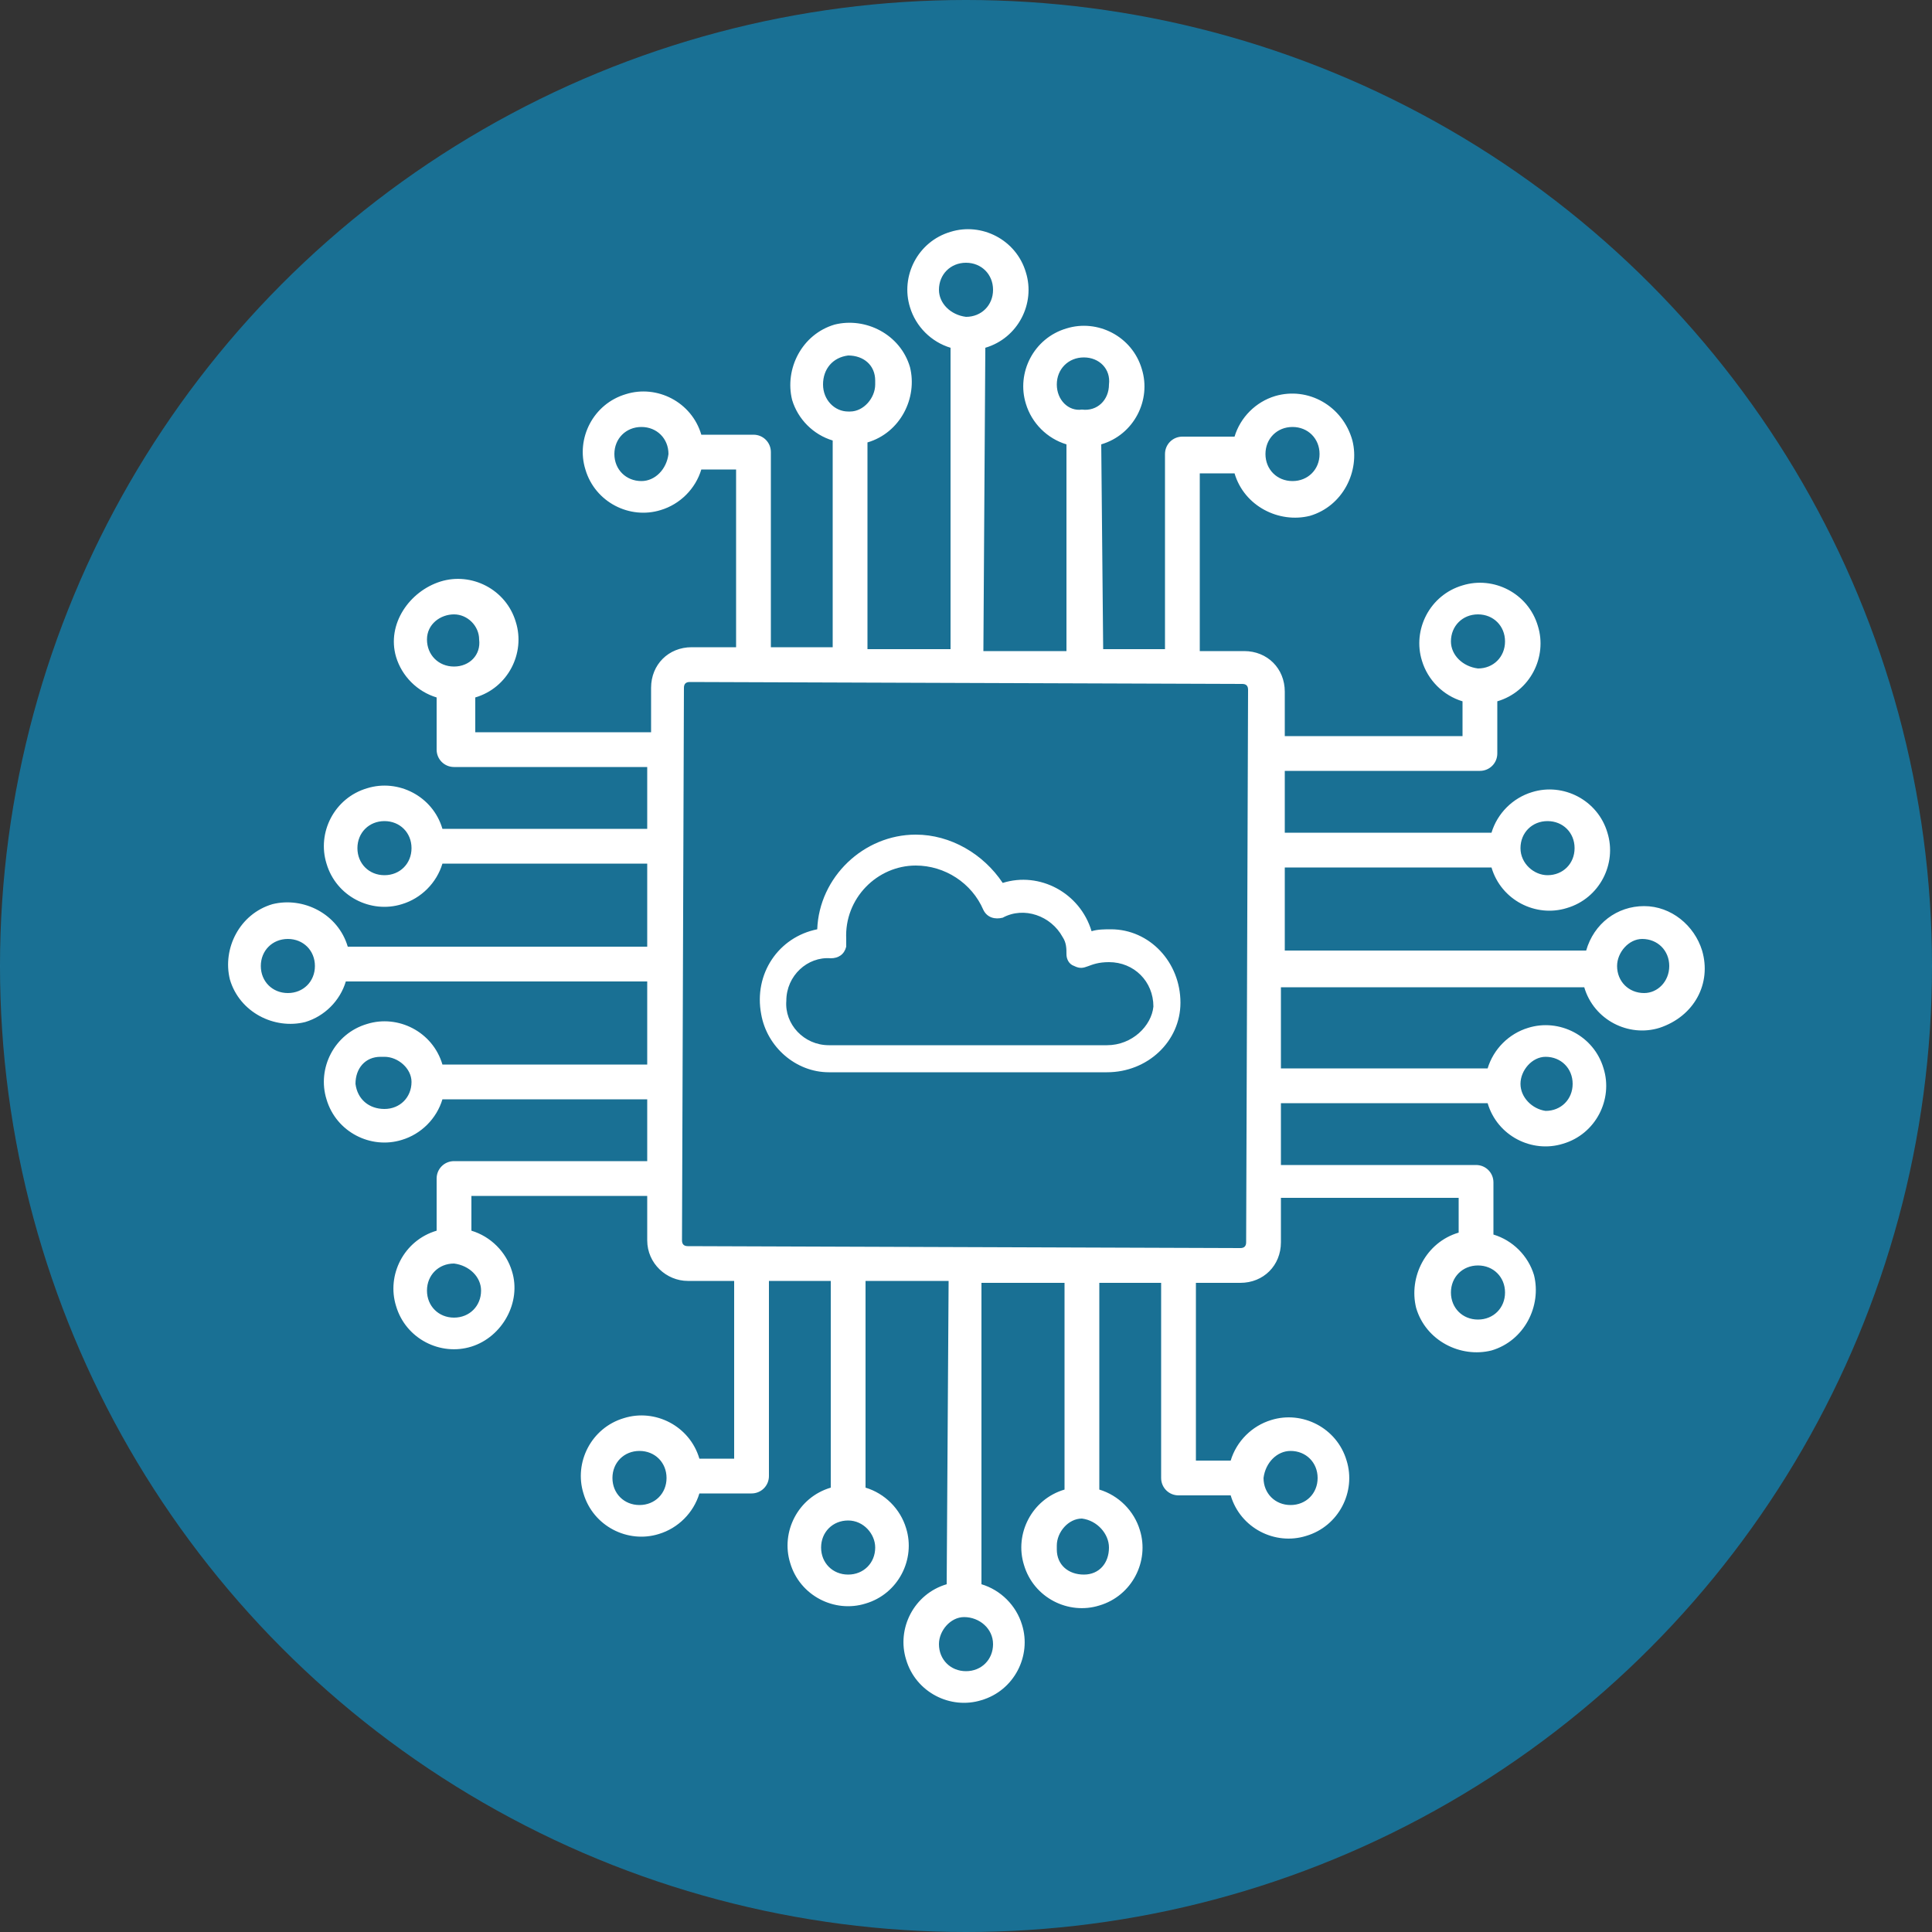 <svg version="1.1" id="Layer_1" xmlns="http://www.w3.org/2000/svg" xmlns:xlink="http://www.w3.org/1999/xlink" x="0px" y="0px" viewBox="0 0 100 100" style="enable-background:new 0 0 100 100;" xml:space="preserve"><rect x="0" y="0" width="100" height="100" fill="#333333" stroke="none"/><style type="text/css">
	.st0{opacity:0.5;fill:#00AEF6;enable-background:new    ;}
	.st1{fill:#FFFFFF;}
</style><circle class="st0" cx="50" cy="50" r="50"></circle><g><path class="st1" d="M88.1,49.2c-0.4-1.3-1.6-2.3-3-2.3l0,0c-1.4,0-2.6,0.9-3,2.3H66.5v-4.3h10.7c0.5,1.7,2.3,2.6,3.9,2.1
		c1.7-0.5,2.6-2.3,2.1-3.9c-0.5-1.7-2.3-2.6-3.9-2.1c-1,0.3-1.8,1.1-2.1,2.1H66.5v-3.2h10.1c0.5,0,0.9-0.4,0.9-0.9v-2.7
		c1.7-0.5,2.6-2.3,2.1-3.9c-0.5-1.7-2.3-2.6-3.9-2.1c-1.7,0.5-2.6,2.3-2.1,3.9c0.3,1,1.1,1.8,2.1,2.1v1.8h-9.2v-2.3
		c0-1.2-0.9-2.1-2.1-2.1h-2.3v-9.2h1.8c0.5,1.7,2.3,2.6,3.9,2.2c1.7-0.5,2.6-2.3,2.2-3.9c-0.5-1.8-2.3-2.8-4-2.3
		c-1,0.3-1.8,1.1-2.1,2.1h-2.7c-0.5,0-0.9,0.4-0.9,0.9v10.1h-3.2L57,23c1.7-0.5,2.6-2.3,2.1-3.9c-0.5-1.7-2.3-2.6-3.9-2.1
		c-1.7,0.5-2.6,2.3-2.1,3.9c0.3,1,1.1,1.8,2.1,2.1v10.7h-4.3L51,18c1.7-0.5,2.6-2.3,2.1-3.9c-0.5-1.7-2.3-2.6-3.9-2.1
		c-1.7,0.5-2.6,2.3-2.1,3.9c0.3,1,1.1,1.8,2.1,2.1v15.6h-4.3V22.9c1.7-0.5,2.6-2.3,2.2-3.9c-0.5-1.7-2.3-2.6-3.9-2.2
		c-1.7,0.5-2.6,2.3-2.2,3.9c0.3,1,1.1,1.8,2.1,2.1v10.7h-3.2V23.4c0-0.5-0.4-0.9-0.9-0.9h-2.7c-0.5-1.7-2.3-2.6-3.9-2.1
		c-1.7,0.5-2.6,2.3-2.1,3.9c0.5,1.7,2.3,2.6,3.9,2.1c1-0.3,1.8-1.1,2.1-2.1h1.8v9.2h-2.3c-1.2,0-2.1,0.9-2.1,2.1v2.3h-9.1v-1.8
		c1.7-0.5,2.6-2.3,2.1-3.9c-0.5-1.7-2.3-2.6-3.9-2.1S20,32.3,20.5,34c0.3,1,1.1,1.8,2.1,2.1v2.7c0,0.5,0.4,0.9,0.9,0.9h10v3.2H22.9
		c-0.5-1.7-2.3-2.6-3.9-2.1c-1.7,0.5-2.6,2.3-2.1,3.9c0.5,1.7,2.3,2.6,3.9,2.1c1-0.3,1.8-1.1,2.1-2.1h10.6V49L18,49
		c-0.5-1.7-2.3-2.6-3.9-2.2c-1.7,0.5-2.6,2.3-2.2,3.9c0.5,1.7,2.3,2.6,3.9,2.2c1-0.3,1.8-1.1,2.1-2.1h15.6v4.3H22.9
		c-0.5-1.7-2.3-2.6-3.9-2.1c-1.7,0.5-2.6,2.3-2.1,3.9c0.5,1.7,2.3,2.6,3.9,2.1c1-0.3,1.8-1.1,2.1-2.1h10.6v3.2h-10
		c-0.5,0-0.9,0.4-0.9,0.9v2.7c-1.7,0.5-2.6,2.3-2.1,3.9c0.5,1.7,2.3,2.6,3.9,2.1s2.6-2.3,2.1-3.9c-0.3-1-1.1-1.8-2.1-2.1v-1.8h9.1
		v2.3c0,1.2,1,2.1,2.1,2.1H38v9.2h-1.8c-0.5-1.7-2.3-2.6-3.9-2.1c-1.7,0.5-2.6,2.3-2.1,3.9c0.5,1.7,2.3,2.6,3.9,2.1
		c1-0.3,1.8-1.1,2.1-2.1h2.7c0.5,0,0.9-0.4,0.9-0.9V66.3H43V77c-1.7,0.5-2.6,2.3-2.1,3.9c0.5,1.7,2.3,2.6,3.9,2.1
		c1.7-0.5,2.6-2.3,2.1-3.9c-0.3-1-1.1-1.8-2.1-2.1V66.3h4.3L49,82c-1.7,0.5-2.6,2.3-2.1,3.9c0.5,1.7,2.3,2.6,3.9,2.1
		c1.7-0.5,2.6-2.3,2.1-3.9c-0.3-1-1.1-1.8-2.1-2.1V66.4h4.3v10.7c-1.7,0.5-2.6,2.3-2.1,3.9c0.5,1.7,2.3,2.6,3.9,2.1
		c1.7-0.5,2.6-2.3,2.1-3.9c-0.3-1-1.1-1.8-2.1-2.1V66.4h3.2v10.1c0,0.5,0.4,0.9,0.9,0.9h2.7c0.5,1.7,2.3,2.6,3.9,2.1
		c1.7-0.5,2.6-2.3,2.1-3.9c-0.5-1.7-2.3-2.6-3.9-2.1c-1,0.3-1.8,1.1-2.1,2.1h-1.8v-9.2h2.3c1.2,0,2.1-0.9,2.1-2.1V62h9.2v1.8
		c-1.7,0.5-2.6,2.3-2.2,3.9c0.5,1.7,2.3,2.6,3.9,2.2c1.7-0.5,2.6-2.3,2.2-3.9c-0.3-1-1.1-1.8-2.1-2.1v-2.7c0-0.5-0.4-0.9-0.9-0.9
		H66.3v-3.2H77c0.5,1.7,2.3,2.6,3.9,2.1c1.7-0.5,2.6-2.3,2.1-3.9c-0.5-1.7-2.3-2.6-3.9-2.1c-1,0.3-1.8,1.1-2.1,2.1H66.3v-4.2H82
		c0.5,1.7,2.3,2.6,3.9,2.1C87.7,52.6,88.6,50.9,88.1,49.2z M78.7,43.9c0-0.8,0.6-1.4,1.4-1.4s1.4,0.6,1.4,1.4c0,0.8-0.6,1.4-1.4,1.4
		l0,0C79.4,45.3,78.7,44.7,78.7,43.9C78.7,44,78.7,43.9,78.7,43.9z M75.1,33.2L75.1,33.2c0-0.8,0.6-1.4,1.4-1.4s1.4,0.6,1.4,1.4
		s-0.6,1.4-1.4,1.4C75.7,34.5,75.1,33.9,75.1,33.2z M65.5,23.5c0-0.8,0.6-1.4,1.4-1.4s1.4,0.6,1.4,1.4s-0.6,1.4-1.4,1.4
		S65.5,24.3,65.5,23.5L65.5,23.5z M33.2,24.9L33.2,24.9c-0.8,0-1.4-0.6-1.4-1.4s0.6-1.4,1.4-1.4s1.4,0.6,1.4,1.4
		C34.5,24.3,33.9,24.9,33.2,24.9z M23.5,34.5c-0.8,0-1.4-0.6-1.4-1.4c0-0.8,0.7-1.3,1.4-1.3c0.7,0,1.3,0.6,1.3,1.3
		C24.9,33.9,24.3,34.5,23.5,34.5L23.5,34.5z M19.9,45.3L19.9,45.3c-0.8,0-1.4-0.6-1.4-1.4c0-0.8,0.6-1.4,1.4-1.4s1.4,0.6,1.4,1.4
		S20.7,45.3,19.9,45.3z M16.3,50c0,0.8-0.6,1.4-1.4,1.4c-0.8,0-1.4-0.6-1.4-1.4c0-0.8,0.6-1.4,1.4-1.4l0,0
		C15.7,48.6,16.3,49.2,16.3,50L16.3,50z M19.9,57.4L19.9,57.4c-0.8,0-1.4-0.5-1.5-1.3c0-0.8,0.5-1.4,1.3-1.4c0.1,0,0.1,0,0.2,0
		c0.7,0,1.4,0.6,1.4,1.3l0,0C21.3,56.8,20.7,57.4,19.9,57.4z M24.9,66.8L24.9,66.8c0,0.8-0.6,1.4-1.4,1.4s-1.4-0.6-1.4-1.4
		s0.6-1.4,1.4-1.4l0,0C24.3,65.5,24.9,66.1,24.9,66.8z M34.5,76.5c0,0.8-0.6,1.4-1.4,1.4l0,0c-0.8,0-1.4-0.6-1.4-1.4
		s0.6-1.4,1.4-1.4C33.9,75.1,34.5,75.7,34.5,76.5L34.5,76.5z M66.8,75.1L66.8,75.1c0.8,0,1.4,0.6,1.4,1.4s-0.6,1.4-1.4,1.4
		s-1.4-0.6-1.4-1.4C65.5,75.7,66.1,75.1,66.8,75.1z M54.7,19.9L54.7,19.9c0-0.8,0.6-1.4,1.4-1.4c0.8,0,1.4,0.6,1.3,1.4
		c0,0.8-0.6,1.4-1.4,1.3C55.3,21.3,54.7,20.7,54.7,19.9z M48.6,15C48.6,14.9,48.6,14.9,48.6,15c0-0.8,0.6-1.4,1.4-1.4
		c0.8,0,1.4,0.6,1.4,1.4c0,0.8-0.6,1.4-1.4,1.4C49.2,16.3,48.6,15.7,48.6,15z M42.6,19.9L42.6,19.9c0-0.8,0.5-1.4,1.3-1.5
		c0.8,0,1.4,0.5,1.4,1.3c0,0.1,0,0.1,0,0.2c0,0.7-0.6,1.4-1.3,1.4c0,0,0,0-0.1,0C43.2,21.3,42.6,20.7,42.6,19.9z M45.3,80.1
		L45.3,80.1c0,0.8-0.6,1.4-1.4,1.4c-0.8,0-1.4-0.6-1.4-1.4s0.6-1.4,1.4-1.4l0,0C44.7,78.7,45.3,79.4,45.3,80.1z M51.4,85.1
		c0,0.8-0.6,1.4-1.4,1.4c-0.8,0-1.4-0.6-1.4-1.4c0-0.7,0.6-1.4,1.3-1.4l0,0C50.7,83.7,51.4,84.3,51.4,85.1z M57.4,80.1
		c0,0.8-0.5,1.4-1.3,1.4s-1.4-0.5-1.4-1.3c0-0.1,0-0.1,0-0.2c0-0.7,0.6-1.4,1.3-1.4l0,0C56.8,78.7,57.4,79.4,57.4,80.1z M64.5,64.3
		c0,0.2-0.1,0.3-0.3,0.3l-28.6-0.1c-0.2,0-0.3-0.1-0.3-0.3l0.1-28.6c0-0.2,0.1-0.3,0.3-0.3l28.6,0.1c0.2,0,0.3,0.1,0.3,0.3
		L64.5,64.3z M76.5,65.5L76.5,65.5c0.8,0,1.4,0.6,1.4,1.4l0,0c0,0.8-0.6,1.4-1.4,1.4s-1.4-0.6-1.4-1.4S75.7,65.5,76.5,65.5z
		 M78.7,56.1c0-0.7,0.6-1.4,1.3-1.4l0,0c0.8,0,1.4,0.6,1.4,1.4c0,0.8-0.6,1.4-1.4,1.4C79.3,57.4,78.7,56.8,78.7,56.1L78.7,56.1z
		 M85.1,51.4c-0.8,0-1.4-0.6-1.4-1.4c0-0.7,0.6-1.4,1.3-1.4l0,0c0.8,0,1.4,0.6,1.4,1.4C86.4,50.8,85.8,51.4,85.1,51.4z"></path><path class="st1" d="M56.5,48.2c-0.6-2-2.7-3.1-4.6-2.5c-1-1.5-2.7-2.5-4.5-2.5l0,0c-2.7,0-5,2.2-5.1,4.9c-2,0.4-3.3,2.3-2.9,4.4
		c0.3,1.7,1.8,3,3.5,3h14.4c2.1,0,3.8-1.6,3.8-3.6c0-2.1-1.6-3.8-3.6-3.8C57.2,48.1,56.8,48.1,56.5,48.2z M57.3,54.1H42.9
		c-1.3,0-2.3-1.1-2.2-2.3c0-1.3,1.1-2.3,2.3-2.2l0,0l0,0c0.4,0,0.7-0.2,0.8-0.6v-0.1c0-0.1,0-0.2,0-0.3c-0.1-2.1,1.6-3.8,3.6-3.8
		c1.5,0,2.9,0.9,3.5,2.3c0.2,0.4,0.6,0.5,1,0.4l0,0c1.1-0.6,2.5-0.1,3.1,1c0.2,0.3,0.2,0.6,0.2,0.9c0,0.2,0.1,0.5,0.4,0.6
		c0.6,0.3,0.7-0.2,1.8-0.2c1.3,0,2.3,1,2.3,2.3C59.6,53.1,58.6,54.1,57.3,54.1L57.3,54.1z"></path></g></svg>
